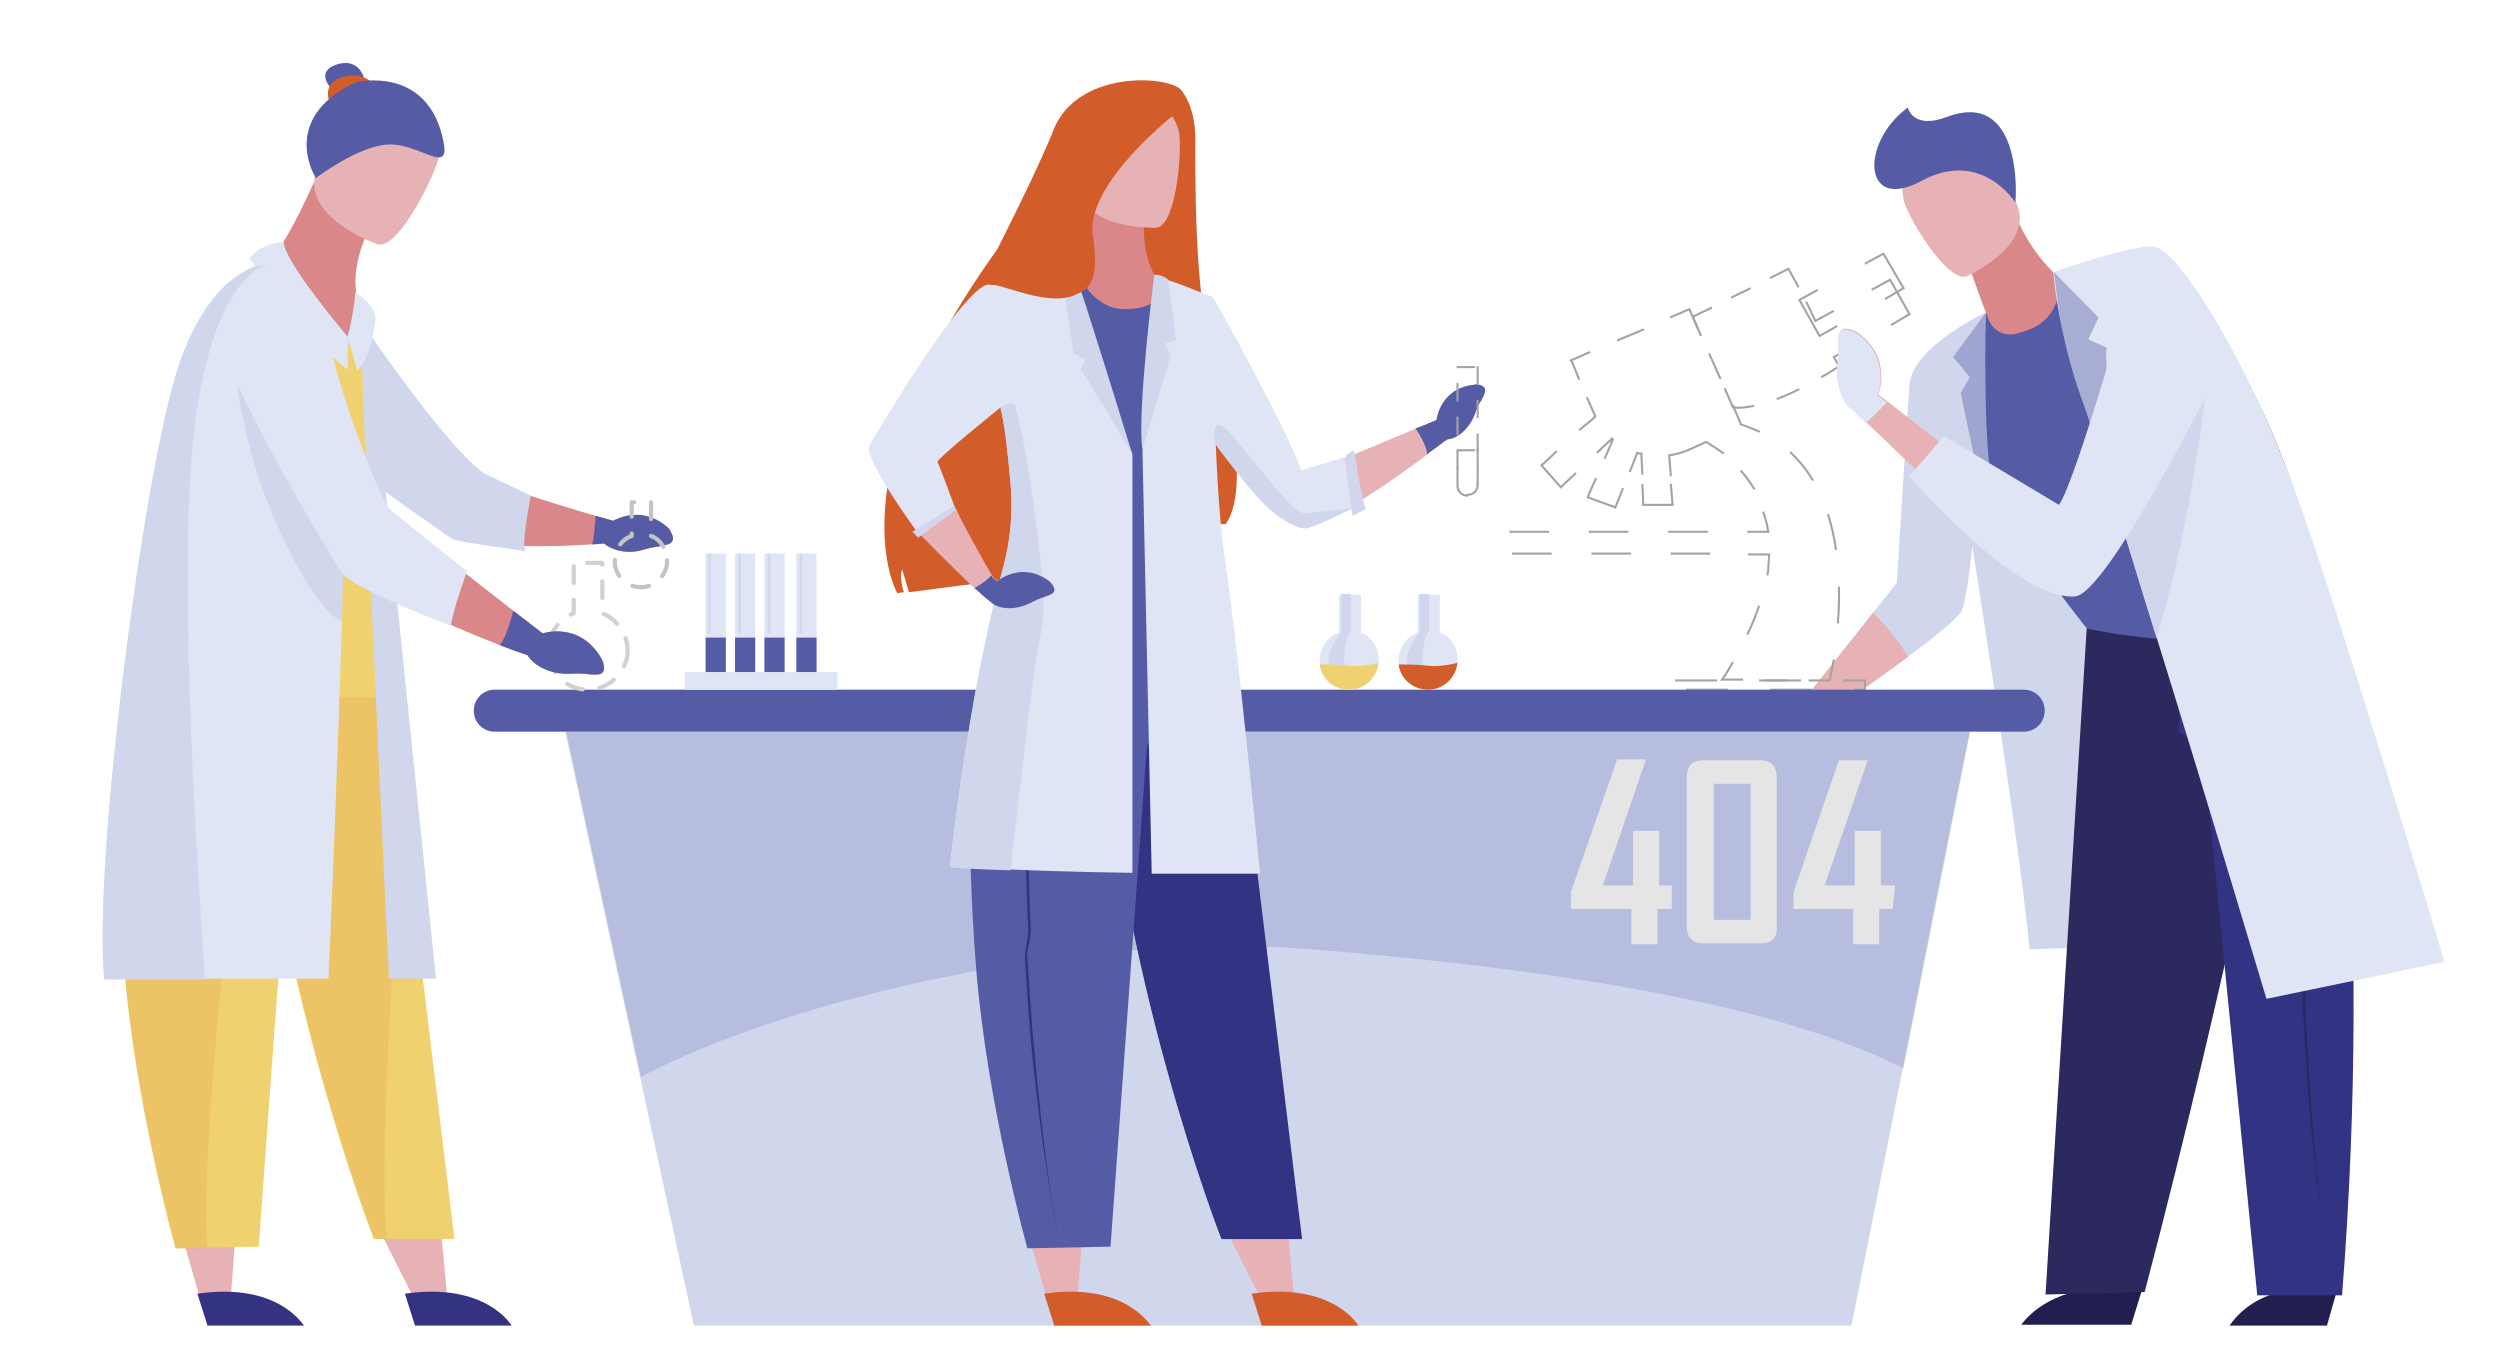 <?xml version="1.0" encoding="utf-8"?>
<!-- Generator: Adobe Illustrator 22.1.0, SVG Export Plug-In . SVG Version: 6.00 Build 0)  -->
<svg version="1.1"
	 id="svg2" inkscape:version="0.92.2 5c3e80d, 2017-08-06" sodipodi:docname="404.svg" xmlns:cc="http://creativecommons.org/ns#" xmlns:dc="http://purl.org/dc/elements/1.1/" xmlns:inkscape="http://www.inkscape.org/namespaces/inkscape" xmlns:rdf="http://www.w3.org/1999/02/22-rdf-syntax-ns#" xmlns:sodipodi="http://sodipodi.sourceforge.net/DTD/sodipodi-0.dtd" xmlns:svg="http://www.w3.org/2000/svg"
	 xmlns="http://www.w3.org/2000/svg" xmlns:xlink="http://www.w3.org/1999/xlink" x="0px" y="0px" viewBox="0 0 297.6 163.2"
	 style="enable-background:new 0 0 297.6 163.2;" xml:space="preserve">
<style type="text/css">
	.st0{fill:#D0D6EC;}
	.st1{fill:#E7B2B6;}
	.st2{fill:#221E50;}
	.st3{fill:#2B295E;}
	.st4{fill:#333383;}
	.st5{fill:#555CA5;}
	.st6{fill:none;stroke:#A3A3A3;stroke-width:0.25;stroke-miterlimit:10;}
	.st7{fill:none;stroke:#A3A3A3;stroke-width:0.25;stroke-miterlimit:10;stroke-dasharray:2.583,2.583;}
	.st8{fill:none;stroke:#A3A3A3;stroke-width:0.25;stroke-miterlimit:10;stroke-dasharray:2.928,2.928;}
	.st9{fill:none;stroke:#A3A3A3;stroke-width:0.25;stroke-miterlimit:10;stroke-dasharray:3.321,3.321;}
	.st10{fill:none;stroke:#A3A3A3;stroke-width:0.25;stroke-miterlimit:10;stroke-dasharray:3.455,3.455;}
	.st11{fill:none;stroke:#A3A3A3;stroke-width:0.25;stroke-miterlimit:10;stroke-dasharray:2.806,2.806;}
	.st12{fill:none;stroke:#A3A3A3;stroke-width:0.25;stroke-miterlimit:10;stroke-dasharray:4.725,4.725;}
	.st13{fill:none;stroke:#A3A3A3;stroke-width:0.25;stroke-miterlimit:10;stroke-dasharray:3.726,3.726;}
	.st14{fill:none;stroke:#A3A3A3;stroke-width:0.25;stroke-miterlimit:10;stroke-dasharray:2.602,2.602;}
	.st15{fill:none;stroke:#A3A3A3;stroke-width:0.25;stroke-miterlimit:10;stroke-dasharray:4.377,4.377;}
	.st16{fill:none;stroke:#A3A3A3;stroke-width:0.25;stroke-miterlimit:10;stroke-dasharray:5;}
	.st17{fill:#D98789;}
	.st18{fill:#DFE5F4;}
	.st19{opacity:0.4;fill:#555CA5;}
	.st20{opacity:0.2;fill:#555CA5;}
	.st21{fill:#D35C2B;}
	
		.st22{fill:none;stroke:#A3A3A3;stroke-width:0.25;stroke-linecap:round;stroke-linejoin:round;stroke-miterlimit:10;stroke-dasharray:2;}
	
		.st23{fill:none;stroke:#D1D1D1;stroke-width:0.5;stroke-linecap:round;stroke-linejoin:round;stroke-miterlimit:10;stroke-dasharray:2;}
	.st24{fill:#333381;}
	.st25{fill:#F0D170;}
	.st26{opacity:0.2;fill:#DC8D39;}
	
		.st27{fill:none;stroke:#C4C4C4;stroke-width:0.5;stroke-linecap:round;stroke-linejoin:round;stroke-miterlimit:10;stroke-dasharray:2;}
	.st28{fill:#E5E5E5;}
</style>
<sodipodi:namedview  bordercolor="#666666" borderlayer="true" borderopacity="1" fit-margin-bottom="0" fit-margin-left="0" fit-margin-right="14.41" fit-margin-top="0" gridtolerance="10" guidetolerance="10" id="namedview39" inkscape:current-layer="text4184" inkscape:cx="203.87545" inkscape:cy="100.93138" inkscape:pageopacity="0" inkscape:pageshadow="2" inkscape:window-height="732" inkscape:window-maximized="1" inkscape:window-width="1366" inkscape:window-x="0" inkscape:window-y="0" inkscape:zoom="1.4142136" objecttolerance="10" pagecolor="#ffffff" showgrid="false">
	</sodipodi:namedview>
<g id="scientist_3">
	<path class="st0" d="M238.3,37.9l-7,5.2c0,0,9,55.3,10.3,69.9l36.2-1.1C277.9,111.9,263.5,36.2,238.3,37.9z"/>
	<path class="st0" d="M236.4,37.2L236,49c0,0-1.2,21.9-2.6,23.9c-0.7,1-3.5,3.2-6.3,5.3c-3.1,2.3-6.1,4.4-6.1,4.4h-5.7l7.7-9.7
		l2.8-3.5c0,0,1.3-21.1,1.5-23.6C227.7,41.2,236.4,37.2,236.4,37.2z"/>
	<path class="st1" d="M227.1,78.2c-3.1,2.3-6.1,4.4-6.1,4.4h-5.7l7.7-9.7C223.8,73.8,226.3,76.5,227.1,78.2z"/>
	<g>
		<path class="st2" d="M255,153.5l-1.3,4.2h-13.1C240.7,157.7,244,152,255,153.5z"/>
		<path class="st2" d="M278.2,153.6l-1.2,4.2h-11.6C265.5,157.8,268.5,152.1,278.2,153.6z"/>
		<path class="st3" d="M248.4,74.8h25.1c0,0-8.4,41.9-18.2,79l-11.8,0.3L248.4,74.8z"/>
		<path class="st4" d="M277.3,74.4c0,0,5.3,31.5,1.5,79.8h-10.1l-6.3-63.6l0,0c-0.2-1.9-3-3.5-3-3.5V76.2L277.3,74.4z"/>
		<g>
			<g>
				<path class="st3" d="M276.5,145.5c-0.9-6.1-1.7-13.2-2.1-20.7c-0.1-1.1-0.1-2.3-0.2-3.5c-0.1-1.3-0.1-2.6-0.1-3.9
					c0-0.4,0.1-1,0.2-1.5c0.1-0.5,0.2-0.9,0.2-1.3c-0.1-4.9,0-9.5,0.1-13.4c0-1,0-2.1,0.1-3.1c0.2-9.1,0.2-14.2,0.2-14.3l0,0
					c0,0.1,0.2,5.2,0.1,14.2c0,1,0,2-0.1,3.1c-0.1,4-0.2,8.5-0.1,13.4c0,0.4-0.1,0.9-0.2,1.4c-0.1,0.5-0.2,1-0.2,1.4
					c0,1.3,0.1,2.6,0.1,3.9c0.1,1.2,0.1,2.4,0.2,3.5C275.1,132.3,275.7,139.5,276.5,145.5L276.5,145.5z"/>
			</g>
		</g>
	</g>
	<path class="st5" d="M236.4,37.2c4.4-3.9,11.4-6.2,18.1-7c7.6-0.9,26.3,38.1,19,43c-8.3,5.6-25.1,1.6-25.1,1.6s-8.5-10.7-10.8-15.6
		C235.9,55.6,236.4,37.2,236.4,37.2z"/>
	<g>
		<g>
			<g>
				<polyline class="st6" points="224.4,35.6 226.6,34.3 224.2,30.2 222,31.4 				"/>
				<polyline class="st6" points="216.4,34.5 214.2,35.7 216.6,40 218.7,38.8 				"/>
			</g>
		</g>
		<g>
			<g>
				<polyline class="st6" points="225.1,38.7 227.3,37.4 225,33.3 222.8,34.5 				"/>
				<polyline class="st6" points="218.3,37 216.1,38.2 215,35.9 				"/>
				<polyline class="st6" points="214.1,34.2 212.9,32 210.7,33.1 				"/>
				<line class="st7" x1="208.4" y1="34.3" x2="204.9" y2="36"/>
				<polyline class="st6" points="203.8,36.6 201.5,37.7 202.5,40 				"/>
				<path class="st6" d="M205.3,46.2l1,2.3c0.8,0.1,1.6,0,2.5-0.2"/>
				<path class="st8" d="M211.5,47.5c1.4-0.5,2.8-1.2,4-1.9"/>
				<path class="st6" d="M216.8,44.9c1.3-0.7,2.1-1.3,2.1-1.3l-0.6-1.1l2.2-1.2"/>
			</g>
		</g>
		<g>
			<g>
				<path class="st6" d="M209.5,51.4c-0.7-0.3-1.5-0.6-2.3-0.9l0-0.1l-0.8-1.9l-0.1-0.3"/>
				<line class="st9" x1="204.8" y1="45.1" x2="202.8" y2="40.6"/>
				<polyline class="st6" points="202.1,39.1 201.5,37.7 201.1,36.8 198.8,37.8 				"/>
				<line class="st10" x1="195.7" y1="39.2" x2="190.9" y2="41.2"/>
				<polyline class="st6" points="189.3,41.9 187,42.9 187.1,43 188,45.2 				"/>
				<path class="st6" d="M188.9,47.3l0.9,2c0,0.1,0.1,0.2,0.1,0.3c-0.3,0.3-0.8,0.7-1.3,1.1c-0.2,0.2-0.4,0.3-0.6,0.5"/>
				<path class="st6" d="M185.3,53.7c-1,1-1.8,1.7-1.8,1.7l0,0l2.3,2.6l1.8-1.7"/>
				<path class="st6" d="M190.1,53.9l1.8-1.7c0,0,0,0,0.1,0.1c0,0,0,0,0,0c-0.3,0.7-0.6,1.5-1,2.3"/>
				<path class="st6" d="M190,56.9c-0.6,1.3-1,2.3-1,2.3l3.3,1.2l0.9-2.3"/>
				<path class="st6" d="M194,56.2l0.9-2.3c0.2,0.1,0.3,0.1,0.5,0.1c0,0.8,0.1,1.7,0.1,2.5"/>
				<path class="st6" d="M195.5,57.6c0.1,1.4,0.1,2.5,0.1,2.5h3.5l-0.2-2.5"/>
				<path class="st6" d="M198.9,56.7l-0.2-2.5c0.7-0.1,1.5-0.3,2.2-0.6l2.2-1c0.6,0.4,1.3,0.8,2.1,1.4"/>
				<path class="st11" d="M207.2,56c0.9,1,1.7,2.2,2.3,3.5"/>
				<path class="st6" d="M209.9,60.9c0.1,0.5,0.3,0.9,0.4,1.4c0.1,0.3,0.1,0.7,0.2,1H208"/>
				<path class="st12" d="M203.3,63.3h-23.8c-0.7,0-1.3,0.6-1.3,1.3c0,0.7,0.6,1.3,1.3,1.3h26.3"/>
				<path class="st6" d="M208.1,66h2.5c0,0.5-0.1,1.1-0.1,1.7c0,0.3-0.1,0.5-0.1,0.8"/>
				<path class="st13" d="M209.4,72.1c-0.5,1.6-1.3,3.3-2.2,5.1"/>
				<path class="st6" d="M206.3,78.8c-0.4,0.7-0.8,1.4-1.3,2.1h2.5"/>
				<line class="st14" x1="210.1" y1="81" x2="214" y2="81"/>
				<path class="st6" d="M215.3,81h2.5c0,0,0.2-0.9,0.5-2.5"/>
				<path class="st15" d="M218.8,74.2c0-0.1,0-0.2,0-0.3c0.5-6.8-0.3-16.7-7.4-21.4"/>
			</g>
		</g>
	</g>
	<rect x="199.4" y="81" class="st16" width="22.6" height="1.1"/>
	<path class="st17" d="M234.5,32c0,0,1.2,3.4,2.2,6c0.5,1.4,2,2.1,3.4,1.7l1.3-0.4c1.4-0.5,2.6-1.5,3.2-2.9l1.2-2.8
		c0,0-3.6-2.5-5.8-7.8L234.5,32z"/>
	<path class="st1" d="M234.1,32.9c0,0,8.3-3.7,5.9-8.8c-2.4-5.1-2.9-9.1-8.3-6.9c-5.4,2.2-5.5,4.6-5.1,6.5
		C226.9,25.6,231.8,33.7,234.1,32.9z"/>
	<path class="st5" d="M239.9,24.1c0,0-4-6.4-11.1-2.6c-7.1,3.9-7.4-4.5-1.7-8.7c0,0,0.6,2.7,4.7,1.1
		C240.4,10.7,240.1,22.6,239.9,24.1z"/>
	<path class="st18" d="M291,114.5l-21.2,4.4c0,0-6.9-23.1-13.1-43.1c-2-6.4-3.8-12.5-5.4-17.4c-1.7-5.4-2.9-9.4-3.5-10.9
		c-2.7-7.4-3.4-15.1-3.4-15.1s10.4-3.6,12.2-3c3.1,0.9,11.1,13.8,16.7,29.3C278.1,71.7,291,114.5,291,114.5z"/>
	<polygon class="st19" points="236.4,37.2 237.2,64.8 233.4,46.8 234.5,44.9 232.5,42.5 	"/>
	<path class="st19" d="M244.5,32.4c0,0,2.9,25.7,8.5,30.7c0,0-2.8-20.1-2.2-21.7l-2.2-1l1.2-2.6L244.5,32.4z"/>
	<path class="st0" d="M256.7,75.9c-2-6.4-3.8-12.5-5.4-17.4c2.1-3.2,11.5-13.8,11.5-13.8S261,62.3,256.7,75.9z"/>
	<path class="st1" d="M232.9,54.2l-2.9,3.6l-7.8-7.5l-1.5-1.5c-1.4-0.9-2.1-3.2-1.9-5.5c0.3-2.3,0-1.7,0.1-3.3
		c0.1-1.6,2.1-0.5,2.1-0.5c4.4,3,2.6,7.5,2.6,7.5l1.1,0.8L232.9,54.2z"/>
	<path class="st18" d="M254,32.8c0,0-6.8,24.3-8.9,27.3l-13.7-8.2l-4.1,4.8c0,0,12.7,14.8,19.7,14.3c3.8-0.3,16.3-25.2,16.3-25.2
		S262.1,32,254,32.8z"/>
	<path class="st18" d="M224.6,47.9c-0.8,0.9-1.8,1.8-2.5,2.5l-1.5-1.5c-1.4-0.9-2.1-3.2-1.9-5.5c0.3-2.3,0-1.7,0.1-3.3
		c0.1-1.6,2.1-0.5,2.1-0.5c4.4,3,2.6,7.5,2.6,7.5L224.6,47.9z"/>
</g>
<g>
	<polygon class="st0" points="234.5,87.1 231.5,101.9 226.5,127.2 220.4,157.8 82.6,157.8 76.2,128.2 70.6,102.4 67.3,87.1 	"/>
	<path class="st20" d="M234.5,87.1l-2.9,14.8l-5,25.3c-15.9-8.2-44.7-12.1-70.4-14.2c-27.4-2.2-62.4,5.9-79.9,15.2l-5.6-25.9
		l-3.3-15.2H234.5z"/>
	<path class="st5" d="M240.9,87.1h-182c-1.4,0-2.5-1.1-2.5-2.5l0,0c0-1.4,1.1-2.5,2.5-2.5h182c1.4,0,2.5,1.1,2.5,2.5l0,0
		C243.4,86,242.3,87.1,240.9,87.1z"/>
</g>
<g id="scientist_2">
	<path class="st21" d="M144.7,41.3c-2.7-2.7-2.4-23.8-2.4-25c-0.1-3.7-1.5-5.3-1.5-5.3c-0.7-2-12.5-3-15.4,4.5
		c-1.9,4.8-6.7,14.2-6.7,14.2c-19.7,27.4-11.9,40.9-11.9,40.9l0.8-0.1c-0.3-0.9-0.5-2.2-0.2-2.7l0.8,2.7l14.6-1.9
		c0.1-2.8,1.2-7.2,1.2-7.2l0.1,7.4l2,0.1c-0.8-15.6,2.5-23.3,3.5-25.2c-0.8,8.7,3.4,22.9,3.4,22.9l0.6-0.1l-1.4-7.1l1.7,7l1.7-0.4
		c-0.3-0.9-0.5-1.9-0.7-2.8c0.5,1.7,0.7,2.8,0.7,2.8c3.6-4,10.3-3.6,10.3-3.6C149.5,57.4,144.7,41.3,144.7,41.3z"/>
	<polygon class="st1" points="146.2,146.9 150.5,155.4 154,154.1 153.2,145.4 	"/>
	<path class="st21" d="M149,154l1.2,3.8h11.5C161.7,157.8,158.7,152.6,149,154z"/>
	<path class="st4" d="M145.9,73l9.1,74.5h-9.6c0,0-12.6-32.2-14.4-65.8C130.2,68.9,145.9,73,145.9,73z"/>
	<polygon class="st1" points="122.6,147.6 124.6,154.5 128.3,154.1 129.1,143.5 	"/>
	<path class="st21" d="M124.3,154l1.2,3.8h11.5C136.9,157.8,134,152.6,124.3,154z"/>
	<path class="st5" d="M133.4,74h-7.1l-7.7-1.1c0,0-4.9,10.7-2.4,42.4c1.3,16.1,6.1,33.3,6.1,33.3l9.9-0.2l4.3-59.2
		c0.1-1.6,2-2.2,2-2.2l-0.3-13.2L133.4,74z"/>
	<g>
		<path class="st4" d="M125.9,147.2c-1.3-7.2-2.5-15.6-3.3-24.5c-0.1-1.4-0.2-2.7-0.3-4.1c-0.1-1.5-0.2-3.1-0.3-4.6
			c0-0.5,0.1-1.1,0.2-1.7c0.1-0.5,0.2-1.1,0.2-1.6c-0.3-5.8-0.3-11.2-0.3-15.9c0-1.2,0-2.4,0-3.6c-0.1-10.7-0.2-16.8-0.2-16.8l0,0
			c0,0.1,0.4,6.1,0.5,16.8c0,1.2,0,2.4,0,3.6c0,4.7,0,10,0.3,15.8c0,0.5-0.1,1.1-0.2,1.7c-0.1,0.6-0.3,1.1-0.2,1.6
			c0.1,1.5,0.2,3.1,0.3,4.6c0.1,1.4,0.2,2.8,0.3,4.1c0.8,8.8,1.7,17.4,3,24.5L125.9,147.2z"/>
	</g>
	<path class="st17" d="M136.3,25.2c0,0-1.1,6.6,3,9.7c0,0-3.8,5.4-5.7,5.3c-2.2-0.2-5.3-6.8-5.3-6.8s0.9-4.1,0.7-10.3L136.3,25.2z"
		/>
	<path class="st1" d="M137.7,27.1c0,0-9,0.4-9.2-5.2c-0.2-5.6-1.4-9.4,4.3-9.9c5.8-0.5,6.9,1.6,7.5,3.5
		C140.8,17.3,140.1,26.8,137.7,27.1z"/>
	<path class="st5" d="M145.9,73c0,0-1.2,1-13.1,1.6c-0.8,0-1.5,0.1-2.2,0.1c-4.3,0.1-7.2-0.2-9.1-0.6c-2.6-0.5-3.3-1.1-3.3-1.1
		s3.7-9,3.7-13.3c0-3,6.7-26.9,6.7-26.9c0.8,2.2,2.9,4,5.2,4c6.1,0,3.7-4,3.7-4l6.8,2.7c0,0-0.8,2.5-0.5,5c0.1,0.6,0.2,1.3,0.5,1.8
		c0.1,0.1,0.1,0.3,0.2,0.4c1.6,2.8,0.5,7.7-0.7,13.4C142.5,61.7,145.9,73,145.9,73z"/>
	<path class="st1" d="M176.7,46.9c-0.5,1.2-0.5,0.7-1.1,2.3c-0.6,1.7-2,3-3.3,3.1c0,0-0.6,0.4-1.5,1.1l0,0c-0.3,0.2-0.6,0.4-0.9,0.7
		c-4.1,3.1-12.4,8.9-15,8.6c-3.5-0.4-13.4-14.6-13.4-14.6l2.7-12.6c0,0,7.2,12.1,10.7,21.2c0,0,8.7-3.6,13.7-5.7
		c0.3-0.1,0.5-0.2,0.8-0.3L171,50c0,0,0.4-3.8,4.5-4.2C175.5,45.7,177.2,45.7,176.7,46.9z"/>
	<path class="st5" d="M176.7,46.9c-0.5,1.2-0.5,0.7-1.1,2.3c-0.6,1.7-2,3-3.3,3.1c0,0-0.6,0.4-1.5,1.1l0,0c-0.3,0.2-0.6,0.4-0.9,0.7
		c-0.1-1.3-1.4-3.1-1.4-3.1v0c0.3-0.1,0.5-0.2,0.8-0.3L171,50c0,0,0.4-3.8,4.5-4.2C175.5,45.7,177.2,45.7,176.7,46.9z"/>
	<g>
		<path class="st22" d="M175.9,43.7v14.1c0,0.7-0.5,1.2-1.2,1.2s-1.2-0.5-1.2-1.2V43.7H175.9z"/>
		<path class="st22" d="M175.9,53.6v4.1c0,0.7-0.5,1.2-1.2,1.2s-1.2-0.5-1.2-1.2v-4.1H175.9z"/>
	</g>
	<path class="st18" d="M161,60.5c0,0-4.7,2.4-5.7,2.4c-0.9,0-3.5-1.2-6.2-4.4c-1.2-1.4-2.9-3.6-4.4-5.6c-2-2.6-3.8-5-3.7-5.1
		c0-0.1,1-13.2,1-13.2s2.2,0.6,2.4,0.8c0.2,0.2,8.9,15.9,10.5,20.6l5.2-1.6L161,60.5z"/>
	<path class="st18" d="M136,53.6l1.1,50.4H150c0,0-2.8-28.6-4.2-37.5c-1.5-10.2-1.4-31.1-1.4-31.1s-5.3-2.2-5.7-2.1
		C138.4,33.4,136,53.6,136,53.6z"/>
	<path class="st0" d="M137.4,32.7c0,0-2.1,16.7-1.4,20.8l3.4-11.3l-0.8-1.3l1.4-0.4l-0.9-7.1C139.2,33.4,138.6,32.7,137.4,32.7z"/>
	<path class="st18" d="M134.8,54.1v49.8c0,0-8.2-0.1-14.5-0.4c-4-0.1-7.2-0.3-7.2-0.4c0-0.4,2.2-20.7,6.3-35.5
		c0.9-3.3,1.2-6.7,0.9-10.1c-0.3-3.3-0.7-7.2-1.2-9c0,0,0,0,0,0c0,0-7.7,6.2-7.5,6.5c0.2,0.3,2.1,5.5,2.1,5.5s-3.6,2.6-4.4,3
		c0,0-6.7-9.1-5.8-10.5c0,0,11.7-20,14.4-19.1c0.8,0.2,8.7-0.5,8.7-0.5L134.8,54.1z"/>
	<path class="st0" d="M128.2,33.3c0.3,0.3,6.6,20.8,6.6,20.8s-5.8-9.9-6.2-10.1l0.6-1.2l-1.4-0.7l-1.3-8.8
		C126.6,33.3,127.6,32.7,128.2,33.3z"/>
	<path class="st1" d="M125,70.8c-1.2,0.5-0.8,0.2-2.4,1c-1.6,0.8-3.5,0.8-4.5,0l-1.1-0.9c-0.2-0.2-0.5-0.5-1-0.9
		c-2.2-2-6.6-6.5-6.6-6.5l4.4-3c0.1,0.6,3.6,6.9,4.3,8c0.1,0.1,0.1,0.2,0.1,0.2l0.6,0.5c0,0,2.9-2.5,6.2,0
		C124.9,69.2,126.2,70.3,125,70.8z"/>
	<path class="st0" d="M113.6,60.2l-5,3.1c0,0,0.7,0.7,0.7,0.7c0,0,4.5-3.3,4.5-3.3L113.6,60.2z"/>
	<path class="st21" d="M140.2,13.3c0,0-11.1,8.5-10.1,14.8c0.9,5.9-0.8,6.4-2.1,7c-3.3,1.5-8.8-1.4-10.5-1.3c-1.2,0.1,3-1.2,5-3.9
		c5.4-7.2,4.8-16.9,5.9-17.6C135.7,7.6,140.2,13.3,140.2,13.3z"/>
	<path class="st0" d="M161.2,53.6c0,0,0.9,6,1.4,7l-1.6,0.8c0,0-1-6.2-0.7-7.3L161.2,53.6z"/>
	<path class="st0" d="M124,75c-0.9,3.3-2.8,20.9-3.7,28.6c-4-0.1-7.2-0.3-7.2-0.4c0-0.4,2.2-20.7,6.3-35.5c0.9-3.3,1.2-6.7,0.9-10.1
		c-0.3-3.3-0.7-7.2-1.2-9c0.6-0.5,1.2-0.8,1.6-0.5C121.5,48.8,125.1,70.8,124,75z"/>
	<path class="st5" d="M125,70.8c-1.2,0.5-0.8,0.2-2.4,1c-1.6,0.8-3.5,0.8-4.5,0l-1.1-0.9c-0.2-0.2-0.5-0.5-1-0.9
		c0.7-0.4,1.5-0.9,2-1.5c0.1,0.1,0.1,0.2,0.1,0.2l0.6,0.5c0,0,2.9-2.5,6.2,0C124.9,69.2,126.2,70.3,125,70.8z"/>
	<path class="st0" d="M161,60.5c0,0-4.7,2.4-5.7,2.4c-0.9,0-3.5-1.2-6.2-4.4c-1.2-1.4-2.9-3.6-4.4-5.6c-0.2-1.1-0.3-2.3,0.4-2.3
		c1.3-0.1,8.4,10.6,10.1,10.5C157.1,61,161,60.5,161,60.5z"/>
</g>
<g id="scientist_1">
	<path class="st5" d="M43.3,9.2c0,0-0.6-2.4-3.3-1.5c-2.7,1-0.3,3.1-0.3,3.1L43.3,9.2z"/>
	<polygon class="st1" points="45.4,146.9 49.7,155.4 53.2,154.1 52.4,145.4 	"/>
	<g id="test_tube_1_">
		<g>
			<path class="st23" d="M74.7,77.4c0,0.2,0,0.4,0,0.5c-0.3,2.3-2.3,4.2-4.7,4.2c-2.4,0-4.3-1.7-4.6-4c0-0.2-0.1-0.5-0.1-0.7
				c0-2,1.2-3.7,3-4.4v-6h3.4v6C73.4,73.7,74.7,75.4,74.7,77.4z"/>
		</g>
	</g>
	<path class="st24" d="M48.2,154l1.2,3.8h11.5C60.9,157.8,57.9,152.6,48.2,154z"/>
	<path class="st25" d="M54.1,147.5h-9.6c0,0-12.6-32.2-14.4-65.8c-0.7-12.8,14.3-8.8,14.3-8.8L48,97.3L54.1,147.5z"/>
	<path class="st26" d="M46,147.5h-1.4c0,0-12.6-32.2-14.4-65.8c-0.7-12.8,14.3-8.8,14.3-8.8L48,97.3C46.8,112.8,45.2,136.5,46,147.5
		z"/>
	<polygon class="st1" points="21.8,147.6 23.8,154.5 27.5,154.1 28.3,143.5 	"/>
	<path class="st24" d="M23.5,154l1.2,3.8h11.5C36.1,157.8,33.2,152.6,23.5,154z"/>
	<path class="st25" d="M37.1,87c0,0-1.9,0.6-2,2.2l-4.3,59.2l-6.1,0.1l-3.8,0.1c0,0-4.8-17.2-6.1-33.3c-0.2-2.3-0.3-4.6-0.4-6.7
		c-1.4-26.6,2.8-35.8,2.8-35.8L25,74h7.1l4.8-0.2L37.1,87z"/>
	<path class="st26" d="M24.7,148.6l-3.8,0.1c0,0-4.8-17.2-6.1-33.3c-0.2-2.3-0.3-4.6-0.4-6.7l10.6-1.2l1.6,6.7
		C26.6,114.2,23.9,140.2,24.7,148.6z"/>
	<path class="st17" d="M79.5,64.8c-1.3,0.4-0.9,0.1-2.8,0.6c-1.8,0.6-3.7,0.2-4.8-0.7c-0.4,0-0.9,0.1-1.4,0.1
		c-4.7,0.3-12.3,0.5-16.1-0.8C51,62.8,38.5,52.8,38.5,52.8l-3.2-14.7c0,0,6.6-0.8,7.7,0.9C49.2,48.4,50.4,51,58,57.4
		c4.9,1.5,8.6,2.8,12.9,4c0.7,0.2,1.4,0.4,2.1,0.6c0.5-0.3,3.7-1.9,6.7,1C79.6,63,80.8,64.4,79.5,64.8z"/>
	<path class="st0" d="M62.6,65.6c0,0-8.2-1.1-8.7-1.4c-0.4-0.2-5.5-3.9-8.8-6.2c0,0,0,0,0,0c-1.5-1.1-2.7-1.9-2.7-1.9s-4-11,0-18.7
		c0,0,10.5,15.7,15.3,19l5.5,2.6c0,0-0.7,3.4-0.8,5.5C62.4,65,62.5,65.4,62.6,65.6z"/>
	<path class="st21" d="M44.5,10.1c0,0-1.1-1.7-3.8-0.9c-2.7,0.8-1.3,3.4-1.3,3.4L44.5,10.1z"/>
	<path class="st25" d="M36.5,83h8.3c0.8,0,1.3-0.7,1.2-1.5c-0.8-3.9-2.8-14.4-1.7-19.3c1.4-6-1.4-22.4-1.4-22.4s-1.1,2.6-7.5,0.6
		C28.9,38.6,36.5,83,36.5,83z"/>
	<path class="st17" d="M44.3,26.6c0,0-3.8,6.3-0.9,11.1c0,0-3.2,3.9-6.8,2.5c-7.3-2.9-3.9-10.3-3.9-10.3s0.9,0.2,4.9-8.7L44.3,26.6z
		"/>
	<path class="st1" d="M45,29.1c0,0-9.4-3.2-7.3-9c2.1-5.8,2.3-10.2,8.4-8.3c6.1,1.8,6.4,4.5,6.2,6.6C52.1,20.3,47.5,29.7,45,29.1z"
		/>
	<path class="st5" d="M42.3,9.8c0,0,8.7-2.2,10.5,7.1c0.8,4-2.8,0.2-6.5,0.3c-3.6,0.1-8.7,4-8.7,4S33.1,14.2,42.3,9.8z"/>
	<path class="st18" d="M41,59.6c-0.1,4.5-0.2,9.4-0.3,14.3c-0.6,20.7-1.6,42.6-1.6,42.6H12.4c-1.3-14.6,4.7-60,8.7-72.5
		c4-12.5,10.8-12.7,10.8-12.7l6.2,7.1C38.7,40.3,41.1,48.8,41,59.6z"/>
	<path class="st0" d="M43.9,39c0,0-0.9,1.2-0.9,2c0.9,26.1,3.3,75.5,3.3,75.5h5.6L43.9,39z"/>
	<path class="st17" d="M71,80.3c-1.6,0-1-0.2-3.2-0.1c-2.2,0.1-4.2-0.9-5-2.2c-0.9-0.3-2-0.7-3.3-1.2c-6.4-2.5-16.3-6.9-18-8.6
		c-2.4-2.4-14.2-23.7-13.1-26c1.1-2.3,8.4-3.7,8.4-3.7L46.1,61l15,11.7h0l3.5,2.7c0,0,4.4-1.5,7,3C71.6,78.4,72.6,80.3,71,80.3z"/>
	<path class="st18" d="M41.4,40.1c0,0-7.8-9.2-7.6-11.3c0,0-3,0.2-4.1,2c0,0,9.8,12.3,11.7,13.2V40.1z"/>
	<path class="st18" d="M42.3,34.8c0,0,2.1,1.2,2.4,3c0,0-0.4,4.9-2.2,6.3l-1.1-4C41.4,40.1,42.1,37.4,42.3,34.8z"/>
	<path class="st0" d="M41,59.6c-0.1,4.5-0.2,9.4-0.3,14.3c0,0,0,0,0,0c-2.8-0.8-7.5-10-9.7-16.4c-2.2-6.4-3.5-14.7-2.6-15.3L41,59.6
		z"/>
	<path class="st18" d="M32.9,35.2c0,0,5,0.2,6.9,7.9c2,7.7,5.8,16.7,6.5,17.4c0.7,0.7,9.3,7.5,9.3,7.5s-1.9,5.2-1.9,6.5
		c0,0-11.7-4.4-13-6.3c-1.3-1.8-13.8-23-13.3-25.4C28,40.5,28.2,37.8,32.9,35.2z"/>
	<path class="st0" d="M22.8,54.5c-1.4,17.8,0.8,50.4,1.6,62.1h-12c-1.3-14.6,4.7-60,8.7-72.5c4-12.5,10.8-12.7,10.8-12.7
		S24.6,32.6,22.8,54.5z"/>
	<path class="st5" d="M71,80.3c-1.6,0-1-0.2-3.2-0.1c-2.2,0.1-4.2-0.9-5-2.2c-0.9-0.3-2-0.7-3.3-1.2c0.9-1.1,1.6-4.1,1.6-4.1h0
		l3.5,2.7c0,0,4.4-1.5,7,3C71.6,78.4,72.6,80.3,71,80.3z"/>
	<path class="st5" d="M79.5,64.8c-1.3,0.4-0.9,0.1-2.8,0.6c-1.8,0.6-3.7,0.2-4.8-0.7c-0.4,0-0.9,0.1-1.4,0.1
		c0.3-1.2,0.3-2.5,0.4-3.4c0.7,0.2,1.4,0.4,2.1,0.6c0.5-0.3,3.7-1.9,6.7,1C79.6,63,80.8,64.4,79.5,64.8z"/>
	<g id="test_tube_2_">
		<g>
			<path class="st27" d="M79.4,66.7c0,0.1,0,0.2,0,0.4c-0.2,1.6-1.5,2.8-3.1,2.8c-1.6,0-2.9-1.2-3.1-2.7c0-0.2,0-0.3,0-0.5
				c0-1.3,0.8-2.5,2-2.9v-4h2.3v4C78.6,64.2,79.4,65.4,79.4,66.7z"/>
		</g>
	</g>
</g>
<g id="test_tube">
	<g>
		<g>
			<path class="st18" d="M86.4,65.9V80c0,0.7-0.5,1.2-1.2,1.2c-0.7,0-1.2-0.5-1.2-1.2V65.9H86.4z"/>
			<path class="st5" d="M86.4,75.9V80c0,0.7-0.5,1.2-1.2,1.2c-0.7,0-1.2-0.5-1.2-1.2v-4.1H86.4z"/>
		</g>
		<g>
			<path class="st18" d="M89.9,65.9V80c0,0.7-0.5,1.2-1.2,1.2c-0.7,0-1.2-0.5-1.2-1.2V65.9H89.9z"/>
			<path class="st5" d="M89.9,75.9V80c0,0.7-0.5,1.2-1.2,1.2c-0.7,0-1.2-0.5-1.2-1.2v-4.1H89.9z"/>
		</g>
		<g>
			<path class="st18" d="M93.4,65.9V80c0,0.7-0.5,1.2-1.2,1.2c-0.7,0-1.2-0.5-1.2-1.2V65.9H93.4z"/>
			<path class="st5" d="M93.4,75.9V80c0,0.7-0.5,1.2-1.2,1.2c-0.7,0-1.2-0.5-1.2-1.2v-4.1H93.4z"/>
		</g>
		<g>
			<path class="st18" d="M97.2,65.9V80c0,0.7-0.5,1.2-1.2,1.2c-0.7,0-1.2-0.5-1.2-1.2V65.9H97.2z"/>
			<path class="st5" d="M97.2,75.9V80c0,0.7-0.5,1.2-1.2,1.2c-0.7,0-1.2-0.5-1.2-1.2v-4.1H97.2z"/>
		</g>
		<rect x="81.5" y="80" class="st18" width="18.2" height="2.1"/>
		<rect x="84.3" y="65.9" class="st0" width="0.3" height="9.5"/>
		<rect x="87.9" y="65.9" class="st0" width="0.3" height="9.5"/>
		<rect x="91.4" y="65.9" class="st0" width="0.3" height="9.5"/>
		<rect x="95.2" y="65.9" class="st0" width="0.3" height="9.5"/>
	</g>
	<g>
		<g>
			<path class="st18" d="M164.1,78.5c0,0.1,0,0.3,0,0.4c-0.2,1.8-1.7,3.2-3.5,3.2c-1.8,0-3.3-1.3-3.5-3c0-0.2,0-0.4,0-0.5
				c0-1.5,0.9-2.8,2.3-3.3v-4.5h2.6v4.5C163.2,75.7,164.1,77,164.1,78.5z"/>
			<path class="st0" d="M160.8,70.7h-1.1v4.5c0,0-1.9,2.2-1.5,4.2h1.8c0,0-0.1-3.3,0.8-4.2V70.7z"/>
		</g>
		<path class="st25" d="M164.1,78.9c-0.2,1.8-1.7,3.2-3.5,3.2c-1.8,0-3.3-1.3-3.5-3c0.9,0,2.5,0,4,0.2
			C162.2,79.3,163.4,79.1,164.1,78.9z"/>
	</g>
	<g>
		<g>
			<path class="st18" d="M173.5,78.5c0,0.1,0,0.3,0,0.4c-0.2,1.8-1.7,3.2-3.5,3.2c-1.8,0-3.3-1.3-3.5-3c0-0.2,0-0.4,0-0.5
				c0-1.5,0.9-2.8,2.3-3.3v-4.5h2.6v4.5C172.6,75.7,173.5,77,173.5,78.5z"/>
			<path class="st0" d="M170.2,70.7H169v4.5c0,0-1.9,2.2-1.5,4.2h1.8c0,0-0.1-3.3,0.8-4.2V70.7z"/>
		</g>
		<path class="st21" d="M173.5,78.9c-0.2,1.8-1.7,3.2-3.5,3.2c-1.8,0-3.3-1.3-3.5-3c0.9,0,2.5,0,4,0.2
			C171.6,79.3,172.8,79.1,173.5,78.9z"/>
	</g>
</g>
<g id="text4184">
	<path id="path866_1_" class="st28" d="M192.5,90.4h3.4c0,0.1,0,0.1,0,0.1l-5.1,14.9h3.6v-6.5h3.1v6.5h1.5v2.8h-1.7v4.2h-3.1v-4.2
		H187v-2"/>
	<path id="path868" class="st28" d="M211.5,110.3L211.5,110.3c0.1,1.3-0.6,2-1.9,2h-6.8c-1.3,0-2-0.7-2-2V92.5c0-1.4,0.7-2,2-2h6.7
		c1.3,0,2,0.7,2,2 M204,109.5h4.4V93.3H204"/>
	<path id="path870_1_" class="st28" d="M217.2,105.4h3.6v-6.5h3.1v6.5h1.7l-0.3,2.8h-1.6v4.2h-3.1v-4.2h-7.1v-2l5.4-15.7h3.4
		c0,0.1,0,0.1,0,0.1"/>
</g>
</svg>
